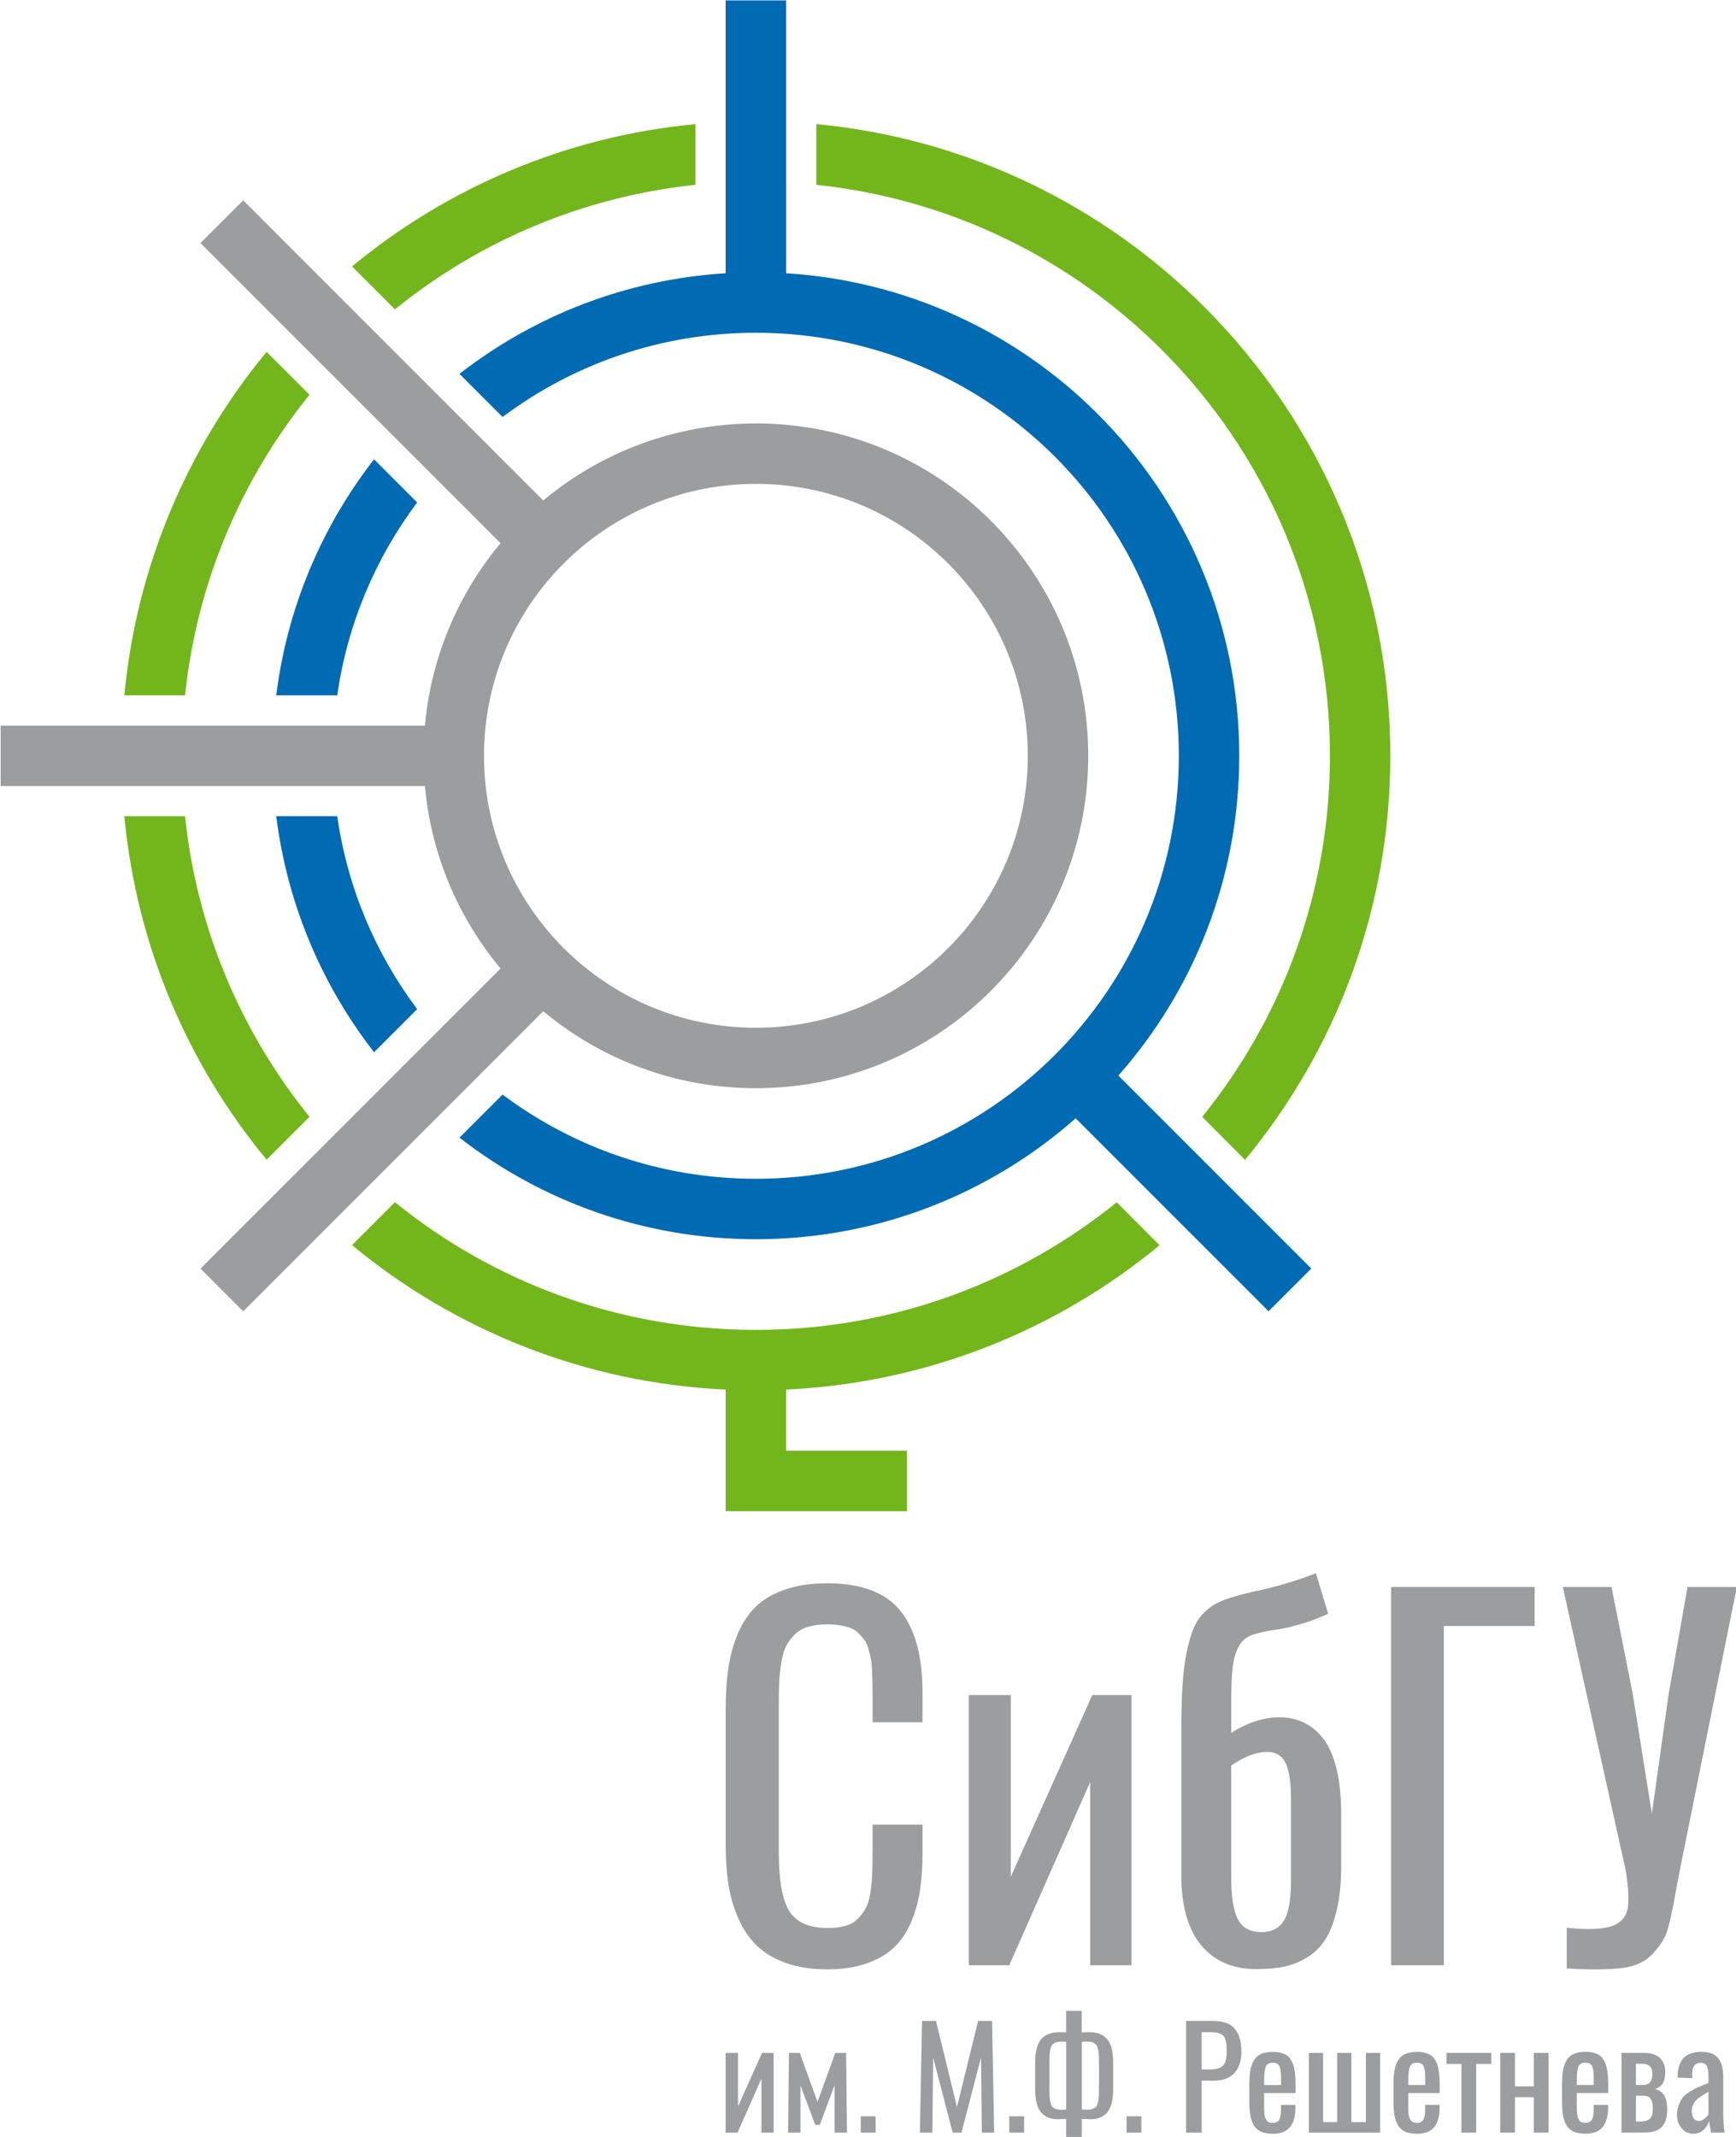 <?xml version="1.0" encoding="UTF-8" standalone="no"?>
<svg
   xmlns:dc="http://purl.org/dc/elements/1.1/"
   xmlns:cc="http://creativecommons.org/ns#"
   xmlns:rdf="http://www.w3.org/1999/02/22-rdf-syntax-ns#"
   xmlns:svg="http://www.w3.org/2000/svg"
   xmlns="http://www.w3.org/2000/svg"
   viewBox="0 0 200 246.154"
   id="svg13"
   height="246.154"
   width="200"
   version="1.1">
  <defs
     id="defs17" />
  <g
     transform="matrix(3.432,0,0,3.432,-623.04,-387.893)"
     id="Layer1000">
    <path
       id="path4"
       style="fill:#9b9d9f;fill-rule:evenodd"
       d="m 209.306,179.121 c -0.526,0 -0.988,-0.073 -1.388,-0.214 -0.397,-0.144 -0.722,-0.337 -0.975,-0.583 -0.254,-0.246 -0.46,-0.549 -0.62,-0.915 -0.162,-0.366 -0.271,-0.75 -0.334,-1.152 -0.06,-0.403 -0.091,-0.855 -0.091,-1.357 v -4.486 c 0,-0.536 0.031,-1.014 0.096,-1.433 0.063,-0.418 0.175,-0.81 0.332,-1.171 0.16,-0.363 0.366,-0.661 0.62,-0.897 0.256,-0.235 0.583,-0.418 0.978,-0.551 0.395,-0.133 0.857,-0.199 1.383,-0.199 1.142,0 1.963,0.308 2.457,0.925 0.496,0.62 0.742,1.527 0.742,2.727 v 1.011 h -1.676 v -0.897 c 0,-0.193 -0.002,-0.345 -0.005,-0.454 -0.002,-0.11 -0.008,-0.246 -0.015,-0.411 -0.006,-0.162 -0.021,-0.29 -0.042,-0.382 -0.018,-0.094 -0.047,-0.201 -0.079,-0.324 -0.034,-0.12 -0.076,-0.217 -0.128,-0.285 -0.05,-0.071 -0.115,-0.144 -0.191,-0.222 -0.076,-0.081 -0.165,-0.139 -0.262,-0.178 -0.096,-0.037 -0.212,-0.07 -0.342,-0.094 -0.134,-0.026 -0.283,-0.039 -0.445,-0.039 -0.246,0 -0.46,0.026 -0.643,0.081 -0.186,0.052 -0.335,0.138 -0.452,0.251 -0.118,0.115 -0.215,0.243 -0.288,0.379 -0.073,0.139 -0.128,0.317 -0.165,0.534 -0.037,0.216 -0.06,0.426 -0.073,0.627 -0.013,0.201 -0.018,0.452 -0.018,0.748 v 5.024 c 0,0.954 0.121,1.618 0.359,1.992 0.24,0.371 0.666,0.557 1.28,0.557 0.233,0 0.437,-0.024 0.61,-0.076 0.17,-0.049 0.311,-0.136 0.421,-0.253 0.11,-0.115 0.196,-0.238 0.263,-0.366 0.066,-0.128 0.115,-0.301 0.144,-0.518 0.032,-0.217 0.05,-0.418 0.058,-0.601 0.008,-0.183 0.013,-0.423 0.013,-0.719 v -0.936 h 1.676 v 0.944 c 0,0.484 -0.029,0.917 -0.091,1.302 -0.06,0.382 -0.165,0.74 -0.314,1.074 -0.149,0.335 -0.342,0.612 -0.583,0.831 -0.238,0.22 -0.546,0.392 -0.917,0.518 -0.374,0.125 -0.805,0.188 -1.294,0.188 z m 4.755,-0.138 v -9.068 h 1.409 v 6.096 l 2.735,-6.096 h 1.317 v 9.068 h -1.386 v -6.151 l -2.718,6.151 z m 9.834,-1.111 c 0.345,-0.006 0.596,-0.139 0.75,-0.398 0.152,-0.261 0.23,-0.7 0.23,-1.317 v -2.75 c 0,-0.573 -0.063,-0.978 -0.185,-1.221 -0.123,-0.243 -0.327,-0.363 -0.612,-0.363 -0.363,0 -0.766,0.151 -1.21,0.458 v 3.738 c 0,0.674 0.076,1.152 0.23,1.432 0.154,0.279 0.418,0.421 0.797,0.421 z m -0.154,1.241 c -0.805,0.005 -1.433,-0.261 -1.879,-0.8 -0.447,-0.539 -0.669,-1.323 -0.669,-2.347 v -4.695 c 0,-0.622 0.011,-1.161 0.037,-1.613 0.026,-0.453 0.073,-0.844 0.141,-1.177 0.071,-0.332 0.146,-0.601 0.235,-0.808 0.086,-0.206 0.206,-0.384 0.358,-0.531 0.154,-0.149 0.308,-0.259 0.465,-0.334 0.154,-0.073 0.358,-0.147 0.61,-0.217 0.248,-0.073 0.491,-0.133 0.729,-0.18 0.238,-0.05 0.536,-0.126 0.897,-0.23 0.361,-0.105 0.709,-0.223 1.046,-0.356 l 0.413,1.361 c -0.327,0.15 -0.651,0.27 -0.975,0.361 -0.324,0.092 -0.586,0.151 -0.787,0.175 -0.199,0.026 -0.392,0.063 -0.58,0.112 -0.191,0.047 -0.335,0.107 -0.434,0.18 -0.1,0.07 -0.191,0.191 -0.272,0.358 -0.081,0.17 -0.136,0.392 -0.165,0.667 -0.029,0.277 -0.042,0.637 -0.042,1.087 v 1.059 c 0.541,-0.348 1.085,-0.523 1.631,-0.523 0.29,0 0.557,0.057 0.797,0.17 0.24,0.112 0.458,0.29 0.651,0.531 0.193,0.243 0.345,0.583 0.453,1.017 0.107,0.434 0.159,0.946 0.159,1.537 v 1.725 c 0,0.557 -0.044,1.038 -0.139,1.446 -0.092,0.41 -0.217,0.742 -0.374,1.001 -0.159,0.256 -0.361,0.463 -0.604,0.615 -0.246,0.154 -0.502,0.261 -0.771,0.319 -0.269,0.06 -0.578,0.088 -0.93,0.088 z m 4.496,-0.13 v -12.697 h 4.817 v 1.31 h -3.048 v 11.387 z m 5.895,0.106 v -1.362 c 0.712,0.071 1.221,0.05 1.532,-0.065 0.311,-0.115 0.486,-0.332 0.523,-0.651 0.034,-0.319 0.005,-0.74 -0.086,-1.26 l -2.101,-9.464 h 1.635 l 0.712,3.591 0.643,4.02 0.559,-3.997 0.637,-3.614 h 1.656 l -1.912,9.496 c -0.034,0.173 -0.081,0.413 -0.136,0.719 -0.112,0.628 -0.209,1.069 -0.287,1.32 -0.078,0.254 -0.243,0.512 -0.491,0.779 -0.246,0.264 -0.594,0.423 -1.038,0.478 -0.444,0.052 -1.058,0.058 -1.845,0.011 z m -28.236,5.513 v -2.676 h 0.416 v 1.799 l 0.807,-1.799 h 0.389 v 2.676 h -0.409 v -1.815 l -0.802,1.815 z m 2.098,0 0.029,-2.676 h 0.364 l 0.594,1.643 0.596,-1.643 h 0.364 l 0.029,2.676 h -0.416 v -1.595 l -0.497,1.333 h -0.152 l -0.497,-1.327 v 1.589 z m 2.439,0 v -0.549 h 0.498 v 0.549 z m 1.986,0 0.07,-3.747 h 0.47 l 0.704,2.889 0.708,-2.889 h 0.47 l 0.07,3.747 h -0.413 l -0.028,-2.524 -0.657,2.524 h -0.294 l -0.656,-2.523 -0.027,2.523 z m 3,0 v -0.549 h 0.498 v 0.549 z m 2.527,-0.771 c 0.087,0.005 0.16,9e-4 0.217,-0.012 0.057,-0.012 0.104,-0.032 0.14,-0.059 0.036,-0.027 0.063,-0.07 0.082,-0.129 0.018,-0.059 0.03,-0.123 0.036,-0.192 0.006,-0.069 0.009,-0.162 0.009,-0.278 v -0.936 c 0,-0.096 -0.002,-0.176 -0.006,-0.238 -0.004,-0.062 -0.012,-0.123 -0.024,-0.18 -0.012,-0.057 -0.029,-0.101 -0.049,-0.133 -0.021,-0.031 -0.05,-0.057 -0.087,-0.08 -0.037,-0.023 -0.081,-0.038 -0.132,-0.044 -0.052,-0.006 -0.114,-0.008 -0.188,-0.003 -0.001,0 -0.017,0 -0.045,5e-4 -0.029,9e-4 -0.045,0.002 -0.047,0.002 v 2.278 c 0.002,0 0.018,0 0.048,9e-4 0.03,6e-4 0.046,0.001 0.047,0.001 z m -0.697,0 c 0.002,0 0.015,-8e-4 0.039,-0.001 0.024,-9e-4 0.038,-9e-4 0.041,-9e-4 v -2.278 c -0.003,0 -0.016,-8e-4 -0.04,-0.002 -0.023,-5e-4 -0.036,-5e-4 -0.037,-5e-4 -0.074,-0.005 -0.137,-0.003 -0.187,0.003 -0.051,0.007 -0.096,0.021 -0.132,0.044 -0.037,0.022 -0.066,0.049 -0.087,0.08 -0.022,0.032 -0.038,0.075 -0.05,0.133 -0.012,0.057 -0.02,0.117 -0.023,0.18 -0.004,0.062 -0.006,0.142 -0.006,0.238 v 0.936 c 0,0.116 0.003,0.208 0.009,0.278 0.006,0.07 0.018,0.134 0.036,0.192 0.018,0.059 0.045,0.102 0.081,0.129 0.036,0.027 0.083,0.047 0.14,0.059 0.057,0.013 0.13,0.016 0.217,0.012 z m 0.079,0.936 v -0.626 c -0.003,0 -0.031,8e-4 -0.083,0.002 -0.052,0.001 -0.079,0.002 -0.08,0.002 -0.289,0.025 -0.508,-0.04 -0.656,-0.197 -0.147,-0.157 -0.221,-0.419 -0.221,-0.786 v -0.936 c 0,-0.366 0.074,-0.627 0.221,-0.783 0.148,-0.156 0.37,-0.226 0.665,-0.209 h 0.074 c 0.05,0.001 0.076,0.002 0.079,0.002 v -0.722 h 0.522 v 0.722 c 0.002,0 0.032,-9e-4 0.088,-0.001 0.056,-8e-4 0.085,-8e-4 0.088,-8e-4 0.292,-0.018 0.512,0.051 0.659,0.207 0.147,0.156 0.221,0.418 0.221,0.785 v 0.936 c 0,0.366 -0.074,0.628 -0.222,0.786 -0.147,0.158 -0.366,0.224 -0.657,0.197 -0.001,0 -0.031,-9e-4 -0.087,-0.002 -0.056,-0.002 -0.086,-0.002 -0.089,-0.002 v 0.626 z m 2.027,-0.165 v -0.549 h 0.498 v 0.549 z m 2.521,-2.12 h 0.237 c 0.229,0 0.387,-0.041 0.473,-0.122 0.086,-0.082 0.129,-0.237 0.129,-0.468 0,-0.095 -0.002,-0.173 -0.007,-0.234 -0.005,-0.061 -0.014,-0.119 -0.031,-0.173 -0.016,-0.054 -0.036,-0.096 -0.062,-0.126 -0.026,-0.029 -0.062,-0.054 -0.107,-0.076 -0.046,-0.021 -0.1,-0.035 -0.161,-0.043 -0.061,-0.008 -0.137,-0.011 -0.227,-0.011 h -0.244 z m -0.522,2.12 v -3.747 h 0.929 c 0.325,0 0.561,0.087 0.708,0.263 0.146,0.175 0.219,0.433 0.219,0.772 0,0.305 -0.079,0.541 -0.236,0.712 -0.157,0.17 -0.387,0.255 -0.688,0.255 h -0.409 v 1.745 z m 2.619,-1.598 h 0.568 v -0.242 c 0,-0.071 -0.002,-0.13 -0.006,-0.178 -0.003,-0.049 -0.011,-0.095 -0.022,-0.14 -0.011,-0.045 -0.027,-0.08 -0.046,-0.107 -0.019,-0.025 -0.046,-0.045 -0.08,-0.061 -0.034,-0.015 -0.075,-0.022 -0.123,-0.022 -0.117,0 -0.195,0.043 -0.232,0.127 -0.038,0.084 -0.057,0.244 -0.057,0.479 z m 0.296,1.636 c -0.156,0 -0.287,-0.022 -0.391,-0.067 -0.103,-0.044 -0.184,-0.113 -0.243,-0.207 -0.058,-0.094 -0.099,-0.204 -0.122,-0.33 -0.023,-0.126 -0.035,-0.281 -0.035,-0.464 v -0.613 c 0,-0.185 0.012,-0.342 0.037,-0.469 0.025,-0.127 0.067,-0.237 0.126,-0.33 0.058,-0.092 0.139,-0.16 0.243,-0.204 0.103,-0.043 0.231,-0.066 0.383,-0.066 0.095,0 0.18,0.009 0.253,0.028 0.074,0.018 0.138,0.042 0.191,0.074 0.053,0.032 0.099,0.074 0.136,0.128 0.038,0.053 0.069,0.109 0.092,0.169 0.023,0.06 0.042,0.132 0.056,0.217 0.013,0.085 0.022,0.17 0.027,0.254 0.005,0.085 0.007,0.183 0.007,0.296 l -0.002,0.217 h -1.054 v 0.357 c 0,0.006 0,0.016 0,0.029 0,0.076 9e-4,0.131 0.001,0.168 9e-4,0.036 0.004,0.083 0.009,0.141 0.005,0.058 0.014,0.102 0.025,0.13 0.012,0.028 0.029,0.059 0.05,0.09 0.021,0.032 0.048,0.054 0.083,0.066 0.034,0.013 0.075,0.019 0.123,0.019 0.107,0 0.18,-0.036 0.218,-0.109 0.038,-0.073 0.058,-0.184 0.058,-0.331 v -0.163 h 0.484 v 0.104 c 0,0.577 -0.252,0.866 -0.755,0.866 z m 1.207,-0.039 v -2.676 h 0.477 v 2.324 h 0.471 v -2.324 h 0.477 v 2.324 h 0.488 v -2.324 h 0.479 v 2.676 z m 3.336,-1.598 h 0.568 v -0.242 c 0,-0.071 -0.002,-0.13 -0.006,-0.178 -0.003,-0.049 -0.011,-0.095 -0.022,-0.14 -0.011,-0.045 -0.027,-0.08 -0.046,-0.107 -0.019,-0.025 -0.046,-0.045 -0.08,-0.061 -0.034,-0.015 -0.075,-0.022 -0.123,-0.022 -0.117,0 -0.195,0.043 -0.233,0.127 -0.038,0.084 -0.057,0.244 -0.057,0.479 z m 0.296,1.636 c -0.157,0 -0.287,-0.022 -0.391,-0.067 -0.103,-0.044 -0.184,-0.113 -0.243,-0.207 -0.058,-0.094 -0.099,-0.204 -0.122,-0.33 -0.023,-0.126 -0.035,-0.281 -0.035,-0.464 v -0.613 c 0,-0.185 0.013,-0.342 0.037,-0.469 0.025,-0.127 0.067,-0.237 0.126,-0.33 0.058,-0.092 0.14,-0.16 0.243,-0.204 0.103,-0.043 0.231,-0.066 0.383,-0.066 0.095,0 0.18,0.009 0.253,0.028 0.074,0.018 0.138,0.042 0.191,0.074 0.053,0.032 0.099,0.074 0.136,0.128 0.038,0.053 0.069,0.109 0.092,0.169 0.023,0.06 0.042,0.132 0.056,0.217 0.013,0.085 0.022,0.17 0.027,0.254 0.005,0.085 0.007,0.183 0.007,0.296 l -0.002,0.217 h -1.054 v 0.357 c 0,0.006 0,0.016 0,0.029 0,0.076 9e-4,0.131 0.001,0.168 8e-4,0.036 0.004,0.083 0.009,0.141 0.005,0.058 0.014,0.102 0.025,0.13 0.012,0.028 0.029,0.059 0.05,0.09 0.021,0.032 0.049,0.054 0.083,0.066 0.034,0.013 0.075,0.019 0.123,0.019 0.107,0 0.18,-0.036 0.218,-0.109 0.039,-0.073 0.058,-0.184 0.058,-0.331 v -0.163 h 0.484 v 0.104 c 0,0.577 -0.252,0.866 -0.755,0.866 z m 1.488,-0.039 v -2.305 h -0.499 v -0.371 h 1.503 v 0.371 h -0.508 v 2.305 z m 1.302,0 v -2.676 h 0.495 v 1.123 h 0.633 v -1.123 h 0.495 v 2.676 h -0.495 v -1.189 h -0.633 v 1.189 z m 2.57,-1.598 h 0.568 v -0.242 c 0,-0.071 -0.002,-0.13 -0.006,-0.178 -0.003,-0.049 -0.011,-0.095 -0.022,-0.14 -0.011,-0.045 -0.027,-0.08 -0.046,-0.107 -0.019,-0.025 -0.046,-0.045 -0.08,-0.061 -0.034,-0.015 -0.075,-0.022 -0.123,-0.022 -0.117,0 -0.195,0.043 -0.233,0.127 -0.038,0.084 -0.057,0.244 -0.057,0.479 z m 0.296,1.636 c -0.157,0 -0.287,-0.022 -0.391,-0.067 -0.103,-0.044 -0.184,-0.113 -0.243,-0.207 -0.058,-0.094 -0.099,-0.204 -0.122,-0.33 -0.023,-0.126 -0.035,-0.281 -0.035,-0.464 v -0.613 c 0,-0.185 0.013,-0.342 0.037,-0.469 0.025,-0.127 0.067,-0.237 0.126,-0.33 0.058,-0.092 0.14,-0.16 0.243,-0.204 0.103,-0.043 0.231,-0.066 0.383,-0.066 0.095,0 0.18,0.009 0.253,0.028 0.074,0.018 0.138,0.042 0.191,0.074 0.053,0.032 0.099,0.074 0.136,0.128 0.038,0.053 0.069,0.109 0.092,0.169 0.023,0.06 0.042,0.132 0.056,0.217 0.013,0.085 0.022,0.17 0.027,0.254 0.005,0.085 0.007,0.183 0.007,0.296 l -0.002,0.217 h -1.054 v 0.357 c 0,0.006 0,0.016 0,0.029 0,0.076 8e-4,0.131 0.001,0.168 8e-4,0.036 0.004,0.083 0.009,0.141 0.005,0.058 0.014,0.102 0.025,0.13 0.012,0.028 0.029,0.059 0.05,0.09 0.021,0.032 0.049,0.054 0.083,0.066 0.034,0.013 0.075,0.019 0.123,0.019 0.107,0 0.18,-0.036 0.218,-0.109 0.039,-0.073 0.058,-0.184 0.058,-0.331 v -0.163 h 0.484 v 0.104 c 0,0.577 -0.252,0.866 -0.755,0.866 z m 1.69,-1.636 h 0.242 c 0.101,0 0.177,-0.029 0.23,-0.089 0.053,-0.058 0.079,-0.155 0.079,-0.289 0,-0.122 -0.031,-0.208 -0.092,-0.259 -0.061,-0.052 -0.15,-0.077 -0.268,-0.077 h -0.192 z m 0,1.225 h 0.177 c 0.124,0 0.219,-0.03 0.287,-0.089 0.068,-0.059 0.102,-0.171 0.102,-0.333 0,-0.068 -0.004,-0.127 -0.012,-0.177 -0.008,-0.051 -0.02,-0.092 -0.037,-0.123 -0.018,-0.032 -0.036,-0.058 -0.055,-0.078 -0.018,-0.02 -0.044,-0.035 -0.075,-0.044 -0.032,-0.009 -0.06,-0.015 -0.087,-0.018 -0.026,-0.002 -0.059,-0.004 -0.1,-0.004 h -0.199 z m -0.484,0.373 v -2.676 h 0.748 c 0.131,0 0.244,0.018 0.34,0.052 0.096,0.035 0.17,0.083 0.224,0.143 0.053,0.061 0.093,0.128 0.117,0.2 0.025,0.073 0.039,0.154 0.039,0.243 0.003,0.146 -0.021,0.268 -0.072,0.367 -0.052,0.099 -0.143,0.169 -0.276,0.209 0.276,0.056 0.414,0.283 0.414,0.68 0,0.123 -0.012,0.231 -0.036,0.321 -0.025,0.09 -0.065,0.171 -0.121,0.243 -0.056,0.072 -0.135,0.126 -0.236,0.162 -0.101,0.036 -0.224,0.054 -0.369,0.054 z m 2.597,-0.391 c 0.063,0 0.126,-0.025 0.186,-0.075 0.061,-0.049 0.107,-0.098 0.137,-0.146 v -0.757 c -0.173,0.098 -0.288,0.17 -0.343,0.217 -0.145,0.117 -0.217,0.257 -0.217,0.418 0,0.108 0.02,0.193 0.061,0.253 0.04,0.06 0.1,0.09 0.176,0.09 z m -0.197,0.43 c -0.152,0 -0.28,-0.063 -0.383,-0.189 -0.103,-0.126 -0.155,-0.27 -0.155,-0.433 0,-0.126 0.021,-0.241 0.062,-0.345 0.041,-0.103 0.085,-0.186 0.132,-0.249 0.047,-0.063 0.128,-0.13 0.243,-0.198 0.115,-0.069 0.204,-0.117 0.268,-0.146 0.063,-0.029 0.174,-0.075 0.333,-0.14 0.009,-0.005 0.016,-0.008 0.02,-0.009 v -0.192 c 0,-0.173 -0.018,-0.296 -0.053,-0.37 -0.035,-0.073 -0.107,-0.109 -0.215,-0.109 -0.187,0 -0.281,0.127 -0.281,0.38 v 0.134 l -0.491,-0.019 c 0,-0.027 0.002,-0.06 0.005,-0.099 0.015,-0.267 0.09,-0.461 0.224,-0.583 0.134,-0.122 0.326,-0.183 0.576,-0.183 0.258,0 0.445,0.071 0.558,0.211 0.115,0.141 0.172,0.353 0.172,0.637 v 1.223 c 0,0.202 0.015,0.416 0.045,0.642 h -0.452 c -0.031,-0.149 -0.053,-0.281 -0.065,-0.396 -0.037,0.121 -0.102,0.223 -0.193,0.308 -0.091,0.084 -0.208,0.126 -0.349,0.126 z" />
    <path
       id="path6"
       style="fill:#73b61c;fill-rule:evenodd"
       d="m 207.927,159.662 v 2.052 h 4.056 v 2.028 h -6.085 v -4.08 c -4.755,-0.223 -9.103,-2.006 -12.543,-4.848 l 1.441,-1.441 c 3.31,2.68 7.525,4.285 12.116,4.285 4.589,0 8.804,-1.605 12.113,-4.283 l 1.438,1.443 c -3.439,2.84 -7.784,4.621 -12.537,4.844 z m 13.967,-9.154 c 2.681,-3.31 4.288,-7.527 4.288,-12.119 0,-5.321 -2.157,-10.138 -5.644,-13.625 -3.038,-3.038 -7.086,-5.066 -11.597,-5.538 v -2.038 c 5.071,0.479 9.626,2.736 13.031,6.142 3.854,3.854 6.238,9.178 6.238,15.059 0,5.153 -1.831,9.879 -4.877,13.563 z m -17.009,-31.282 c -3.8,0.398 -7.272,1.899 -10.088,4.179 l -1.441,-1.441 c 3.194,-2.639 7.17,-4.364 11.529,-4.776 z m -14.397,32.72 c -2.639,-3.194 -4.364,-7.17 -4.776,-11.529 h 2.038 c 0.398,3.8 1.899,7.272 4.179,10.088 z m -4.776,-15.585 c 0.412,-4.359 2.137,-8.335 4.776,-11.529 l 1.441,1.441 c -2.28,2.816 -3.781,6.287 -4.179,10.088 z" />
    <path
       id="path8"
       style="fill:#006ab3;fill-rule:evenodd"
       d="m 219.081,149.123 c 2.159,2.159 4.317,4.317 6.476,6.476 l -1.434,1.434 c -2.159,-2.159 -4.317,-4.317 -6.476,-6.476 -2.86,2.525 -6.618,4.058 -10.734,4.058 -3.75,0 -7.202,-1.273 -9.95,-3.409 l 1.446,-1.446 c 2.37,1.775 5.314,2.827 8.503,2.827 3.921,0 7.47,-1.59 10.039,-4.158 2.569,-2.569 4.159,-6.119 4.159,-10.04 0,-3.921 -1.589,-7.47 -4.159,-10.039 -2.569,-2.569 -6.119,-4.159 -10.039,-4.159 -3.189,0 -6.133,1.052 -8.503,2.827 l -1.447,-1.447 c 2.498,-1.942 5.579,-3.17 8.936,-3.377 0,-3.053 0,-6.106 0,-9.158 h 2.028 c 0,3.053 3e-4,6.105 3e-4,9.158 4.077,0.252 7.746,2.009 10.459,4.722 2.936,2.936 4.753,6.993 4.753,11.473 0,4.116 -1.533,7.873 -4.058,10.734 z m -24.986,-0.784 c -1.745,-2.244 -2.913,-4.959 -3.283,-7.922 h 2.047 c 0.344,2.406 1.291,4.617 2.683,6.476 z m -3.283,-11.978 c 0.369,-2.963 1.538,-5.678 3.283,-7.922 l 1.447,1.447 c -1.392,1.858 -2.339,4.069 -2.683,6.475 z" />
    <path
       id="path10"
       style="fill:#9b9d9f;fill-rule:evenodd"
       d="m 206.913,127.234 c 3.08,0 5.869,1.249 7.888,3.268 2.018,2.018 3.268,4.808 3.268,7.888 0,3.08 -1.249,5.869 -3.268,7.888 -2.018,2.018 -4.808,3.268 -7.888,3.268 -2.715,0 -5.204,-0.971 -7.138,-2.583 l -10.072,10.072 -1.434,-1.434 10.072,-10.072 c -1.41,-1.691 -2.329,-3.805 -2.538,-6.124 h -14.243 v -2.028 h 14.243 c 0.209,-2.319 1.128,-4.433 2.538,-6.124 l -10.072,-10.072 1.434,-1.434 10.072,10.072 c 1.934,-1.613 4.423,-2.583 7.138,-2.583 z m 6.454,4.702 c -1.651,-1.652 -3.933,-2.673 -6.454,-2.673 -2.521,0 -4.803,1.022 -6.454,2.673 -1.652,1.651 -2.673,3.933 -2.673,6.454 0,2.521 1.022,4.803 2.673,6.454 1.651,1.651 3.934,2.673 6.454,2.673 2.52,0 4.803,-1.022 6.454,-2.673 1.651,-1.651 2.673,-3.934 2.673,-6.454 0,-2.52 -1.022,-4.803 -2.673,-6.454 z" />
  </g>
</svg>
